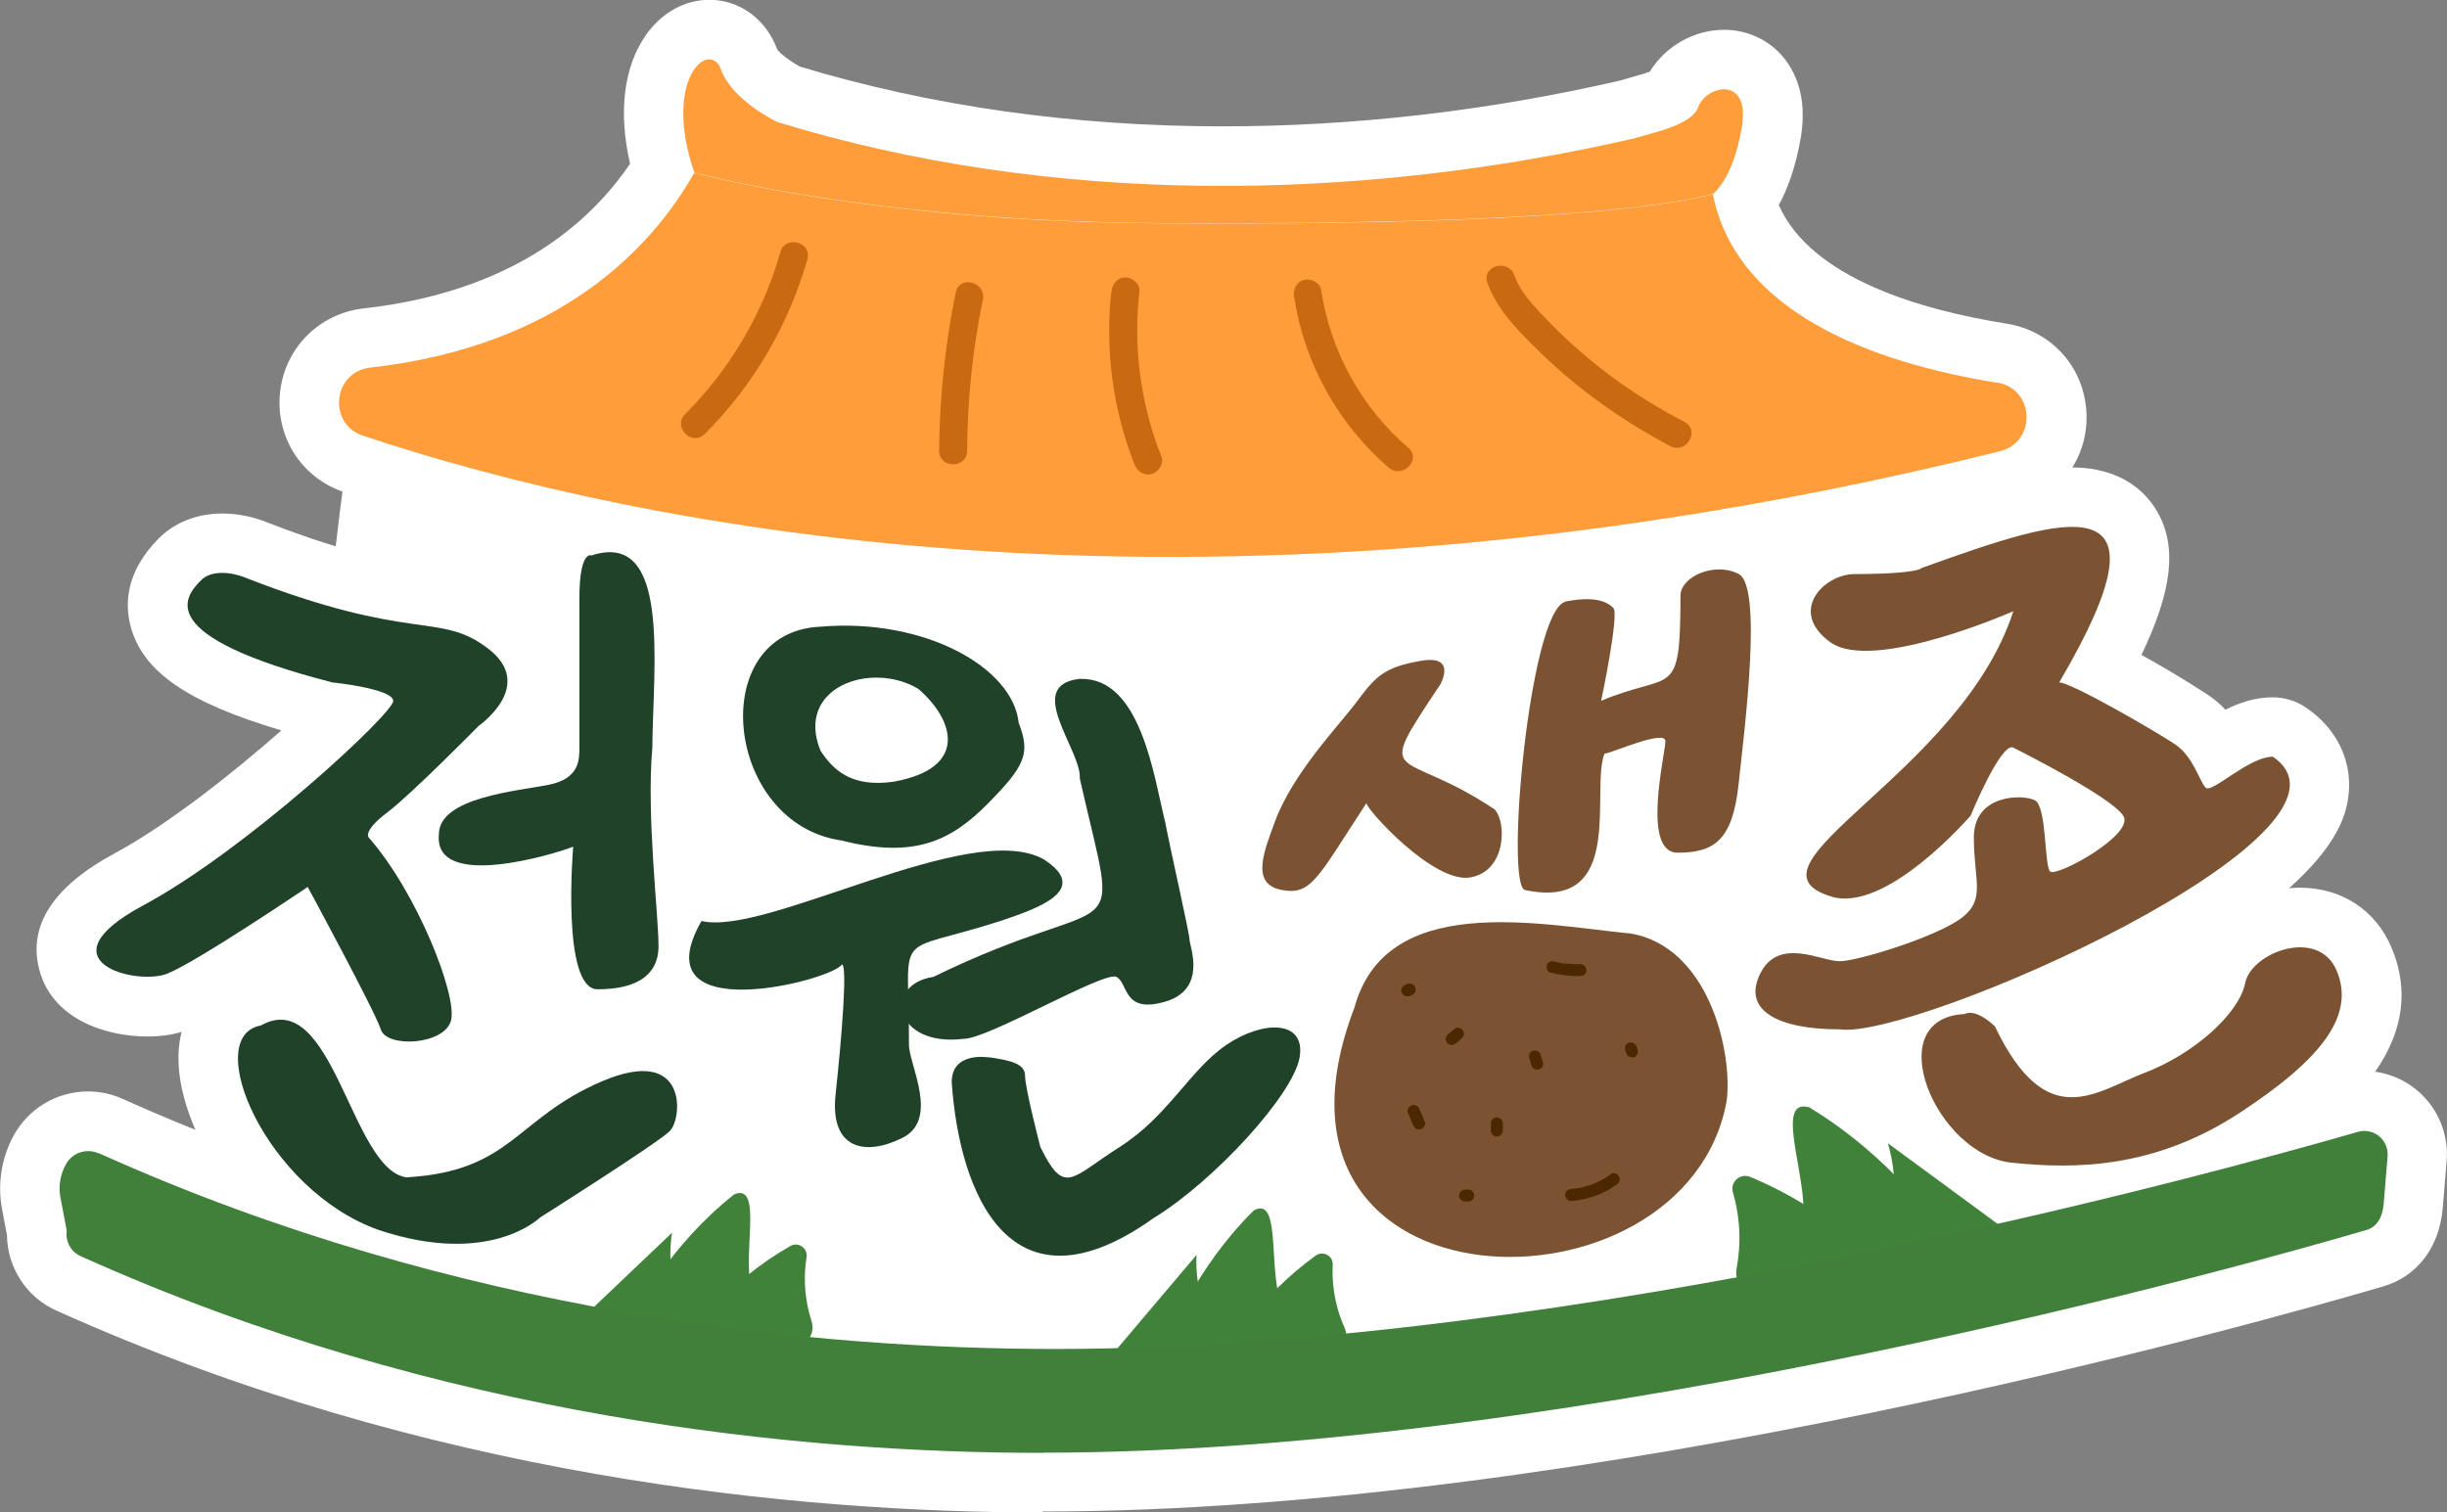 <?xml version="1.0" encoding="UTF-8"?>
<svg id="_레이어_2" data-name="레이어 2" xmlns="http://www.w3.org/2000/svg" viewBox="0 0 126.45 78.17">
  <rect x="0" y="0" width="126.45" height="78.17" fill="#808080" stroke="none"/>
  <defs>
    <style>
      .cls-1 {
        fill: #4c2800;
      }

      .cls-2 {
        fill: #fff;
      }

      .cls-3 {
        fill: #ff9d3b;
      }

      .cls-4 {
        fill: #204229;
      }

      .cls-5 {
        fill: #7c5332;
      }

      .cls-6 {
        fill: #40803b;
      }

      .cls-7 {
        fill: #41823b;
      }

      .cls-8 {
        fill: #c96912;
      }
    </style>
  </defs>
  <g id="_레이어_1-2" data-name="레이어 1">
    <g>
      <g>
        <path class="cls-2" d="M18.34,21.82c-.74,1.23-2.96,26.23-3.08,26.6s-.25,7.39,0,8.5,12.44,10.84,12.44,10.84c0,0,11.08,4.19,17.73,4.19s24.75-.49,31.77-1.85,23.52-6.77,31.15-9.6c7.63-2.83,8.74-.62,8.37-7.14-.37-6.53-2.34-6.16-7.14-11.82-4.8-5.66,2.59-10.22-10.34-15.15-12.93-4.93-11.08-7.39-28.2-6.65s-23.64-.99-33.12,1.23-19.58.86-19.58.86Z"/>
        <g>
          <path class="cls-2" d="M23.59,67.36c-1.57,0-3.25-.29-4.99-.87-5.7-2.01-9.69-8.25-9.36-12.29.17-2.01,1.39-3.56,3.16-4.1.69-.32,1.39-.48,2.11-.48,3.47,0,5.09,3.46,6.27,5.98.28.61.71,1.52,1.05,2.07,1.58-.24,2.28-.8,3.49-1.76,1.08-.86,2.42-1.94,4.56-2.86,1.23-.53,2.32-.78,3.33-.78,2.04,0,3.71,1.07,4.45,2.86.77,1.86.39,4.21-.88,5.48-.22.22-.87.87-7.06,4.78-.8.65-2.8,1.95-6.15,1.95Z"/>
          <path class="cls-2" d="M13.49,53c-3.13.54.25,8.51,6.08,10.57,5.76,1.92,8.33-.64,8.33-.64,0,0,6.08-3.84,6.72-4.48s.96-4.48-3.52-2.56c-4.48,1.92-4.64,4.64-10.09,4.96-2.87-.37-3.8-9.94-7.53-7.85Z"/>
          <path class="cls-2" d="M21.15,56.9c-2.15,0-3.83-1.05-4.38-2.73-.15-.39-.99-2.02-1.98-3.89-1.82,1.18-3.93,2.48-4.98,2.9-.63.26-1.37.39-2.19.39h0c-2.18,0-4.95-.91-5.6-3.49-.57-2.26.74-4.27,3.91-5.98,2.75-1.48,6.16-4.19,8.61-6.35-4.86-1.44-7.15-3.04-7.78-5.34-.31-1.12-.31-2.82,1.44-4.58.82-.83,1.99-1.29,3.28-1.29.95,0,1.74.23,2.25.43,4.43,1.73,6.74,2.07,8.43,2.31,1.63.23,3.16.46,4.92,1.79,1.98,1.51,2.24,3.31,2.22,4.24-.05,2.33-1.77,3.93-2.53,4.53-.66.66-2.4,2.41-3.76,3.64,2.03,3.18,3.87,7.64,3.29,9.98-.51,2.06-2.58,3.44-5.15,3.44Z"/>
          <path class="cls-2" d="M8.66,50.32c1.58-.64,7.25-4.48,7.25-4.48,0,0,3.47,6.4,3.78,7.37s3.31.8,3.63-.48-1.73-6.56-4.26-9.45c0,0-.32-.32.95-1.28s4.73-4.48,4.73-4.48c0,0,3-2.08.47-4-2.45-1.87-3.86-.26-12.6-3.68-.69-.27-1.7-.37-2.22.16-.87.87-2.52,2.88,6.78,5.28,0,0,3.15.32,3.15.96s-7.57,7.69-12.93,10.57c-5.36,2.88-.32,4.16,1.26,3.52Z"/>
          <path class="cls-2" d="M30.89,54.2c-1.07,0-2.07-.45-2.82-1.26-.94-1.02-1.48-2.78-1.61-5.25-.52.07-1.05.11-1.57.11-1.83,0-3.24-.53-4.19-1.58-.78-.87-1.17-2.01-1.08-3.25.11-4.04,4.84-4.88,7.25-5.28v-6.74c0-4.23,1.9-5.18,3.26-5.31.48-.12.94-.18,1.4-.18,1.33,0,2.56.52,3.46,1.46,2.13,2.21,1.99,6.08,1.86,9.82-.02.68-.05,1.33-.05,1.92,0,.09,0,.17-.01.25-.19,2.18.02,5.19.18,7.39.08,1.1.14,1.98.14,2.59,0,2.45-1.63,5.32-6.23,5.32Z"/>
          <path class="cls-2" d="M30.57,28.71s-.63-.32-.63,2.24v7.69c0,.64,0,1.6-1.58,1.92s-5.68.64-5.68,2.56c-.29,2.96,6.07.99,6.94.64,0,0-.63,7.37,1.26,7.37s3.15-.64,3.15-2.24-.63-6.72-.32-10.25c.03-4.22.98-11.29-3.15-9.93Z"/>
          <path class="cls-2" d="M44.89,62.37c-1.4,0-2.66-.54-3.54-1.53-.7-.78-1.49-2.22-1.22-4.61.09-.8.16-1.53.22-2.18-1.14.16-1.99.17-2.02.17-3.11,0-4.54-1.33-5.19-2.45-.65-1.11-1.09-3,.44-5.7.56-.98,1.59-1.55,2.67-1.55.22,0,.44.02.67.07,1.1,0,3.58-.84,5.57-1.51,3.22-1.08,6.54-2.2,9.35-2.2.33,0,.66.02.97.05,0,0,0-.01,0-.02-.04-.18-.06-.35-.07-.53-.07-.2-.23-.56-.34-.81-.62-1.39-1.55-3.48-.39-5.47.49-.84,1.51-1.89,3.56-2.08.08,0,.15-.01.23-.01.02,0,.1,0,.13,0,5.14,0,6.45,5.96,7.08,8.83.07.33.14.64.21.91.01.05.02.09.03.14.12.63.35,1.66.57,2.69.51,2.37.68,3.16.73,3.59,1.14,4.96-2.68,6.34-3.46,6.56-.63.18-1.2.27-1.75.27-.79,0-1.78-.19-2.66-.9-.46.22-.96.46-1.36.65-2.36,1.15-3.65,1.73-4.68,1.93.11,1.68-.29,3.71-2.58,4.87-1.07.54-2.13.82-3.15.82Z"/>
          <path class="cls-2" d="M49.81,53.69c1.26,0,7.25-3.52,7.88-3.2s.32,1.92,2.52,1.28c2.21-.64,1.26-2.88,1.26-3.2s-.95-4.48-1.26-6.08c-.58-2.35-1.26-7.47-4.36-7.4-3.01.29.04,3.66-.05,5.16,2.11,9.3,2.28,5.44-7.57,10.25-.61.09-1.04.34-1.3.66-.06-2.81.21-2.08,4.77-3.54,1.89-.64,4.73-1.6,2.21-3.2-3.8-2.08-14.32,4.01-17.66,3.2-3.24,5.68,6.91,3.03,7.25,2.24.32,0,0,3.84-.32,6.72-.32,2.88,1.58,3.2,3.47,2.24,1.89-.96.32-3.79.32-4.8,0-.4,0-.77,0-1.11.47.57,1.42.96,2.84.79Z"/>
          <path class="cls-2" d="M54.77,67.98c-4.91,0-8.15-4.42-8.67-11.84,0-.07,0-.14,0-.21,0-2.54,1.93-4.38,4.59-4.38.43,0,.76.05.89.07,2.88.42,4.4,1.72,4.45,3.87.03.2.12.63.24,1.16.95-.62,1.69-1.48,2.46-2.39.84-.98,1.71-1.99,2.91-2.8,1.35-.92,2.85-1.42,4.21-1.42s2.61.53,3.42,1.49c.81.96,1.14,2.24.91,3.62-.55,3.34-5.6,8.34-8.91,10.39-2.32,1.64-4.45,2.44-6.51,2.44,0,0,0,0,0,0Z"/>
          <path class="cls-2" d="M59.58,62.97c3.15-1.92,7.25-6.4,7.57-8.33.32-1.92-1.89-1.92-3.78-.64-1.89,1.28-3,3.68-5.52,5.28-2.52,1.6-2.84,2.56-4.1,0,0,0-.79-3.04-.79-3.68s-.79-.8-1.89-.96c0,0-1.89-.32-1.89,1.28.4,5.84,3.07,12.27,10.41,7.04Z"/>
          <path class="cls-2" d="M66.71,49.13c-.36,0-.73-.04-1.12-.12-1.28-.26-2.31-.99-2.9-2.05-1.05-1.89-.3-3.9.25-5.37l.07-.19c.9-2.44,2.7-4.61,3.89-6.04.31-.37.58-.69.78-.96,1.37-1.85,2.51-2.82,5.27-3.29.34-.06.65-.09.96-.09,1.46,0,2.67.67,3.34,1.83,1.03,1.8.11,3.62-.19,4.14-.03.05-.06.09-.09.14-.16.24-.32.48-.47.71.7.35,1.52.81,2.46,1.43.17.12.33.25.48.4,1.39,1.41,1.48,3.72.98,5.27-.59,1.84-2.06,3.13-3.91,3.44-.24.04-.5.06-.75.06-1.36,0-3.13-.85-4.67-2.03-1.17,1.64-2.35,2.71-4.36,2.71,0,0,0,0,0,0Z"/>
          <path class="cls-2" d="M70.62,41.52c0,.32,3.47,4.16,5.36,3.84,1.89-.32,1.89-2.88,1.26-3.52-4.92-3.29-6.31-1.17-2.84-6.4,0,0,.95-1.6-.95-1.28s-2.36.8-3.31,2.08-3.31,3.68-4.26,6.24c-.56,1.53-1.26,3.2.32,3.52s1.89-.64,4.41-4.48Z"/>
          <path class="cls-2" d="M79.95,49.21c-.55,0-1.13-.06-1.74-.19-1.18-.23-2.59-1.12-2.8-3.97-.15-1.97.08-5.44.56-8.63.79-5.29,1.86-7.52,3.92-8.22.12-.04.25-.07.37-.1.64-.13,1.22-.19,1.77-.19,1.06,0,1.88.25,2.5.58.89-1.27,2.5-2.12,4.33-2.12.84,0,1.67.19,2.39.56,2.77,1.41,2.66,5.11,1.75,13.21l-.08.76c-.17,1.55-.69,6.26-6.21,6.26-.73,0-1.41-.19-2-.54-.81,1.45-2.24,2.6-4.75,2.6Z"/>
          <path class="cls-2" d="M89.85,29.67c-1.26-.64-3,.16-3,1.12-.01,5.48-.4,3.88-4.1,5.44,0,0,.95-4.48.63-4.8s-.95-.64-2.52-.32c-1.83.62-3.1,14.7-2.05,14.89,5.23,1.11,3.37-5.13,4.1-7.05.32,0,3.15-1.28,3.15-.64s-1.26,5.76.63,5.76,2.84-.64,3.15-3.52,1.26-10.25,0-10.89Z"/>
          <path class="cls-2" d="M95.4,56.3c-.18,0-.36,0-.52-.02-3.26-.03-5.48-.95-6.58-2.71-.84-1.35-.88-3.03-.1-4.6.53-1.08,1.34-1.87,2.34-2.33-.08-.2-.13-.39-.17-.58-.59-2.64,1.47-4.52,4.07-6.91.82-.76,1.72-1.57,2.58-2.45-.2.01-.4.02-.6.02h0c-1.47,0-2.69-.35-3.64-1.03-2.29-1.66-2.56-3.92-2.05-5.48.68-2.09,2.83-3.61,5.12-3.61,1.15,0,1.95-.05,2.31-.1.04-.01.08-.03.11-.04,3.74-1.34,6.56-2.3,8.8-2.3,2.7,0,3.92,1.43,4.41,2.29,1.02,1.78.8,4.02-.82,7.4,1.81.99,3.43,2.06,3.46,2.08.34.23.63.48.88.75.72-.36,1.54-.64,2.44-.64.61,0,1.21.18,1.72.53,1.88,1.27,2.65,3.36,2.01,5.44-2.04,6.67-21.49,14.29-25.77,14.29Z"/>
          <path class="cls-2" d="M95.84,29.67c-1.58,0-3.47,1.92-1.26,3.52,2.21,1.6,9.46-1.6,9.46-1.6-2.7,8.38-14.48,13.15-9.46,14.73,2.84.96,7.25-4.16,7.25-4.16,0,0,1.58-3.84,2.21-3.52.63.32,5.05,2.56,5.68,3.52s-3.47,3.2-3.78,2.88-.16-3.36-.79-3.68c-.63-.32-3.15-.32-3.15,1.92s.63,3.2-.63,4.16-5.36,2.24-6.31,2.24-3.15-1.28-4.1.64c-.95,1.92.95,2.88,4.1,2.88,3.85.58,28.15-10.19,22.39-14.09-1.26,0-3.15,1.92-3.47,1.6s-.63-1.6-1.58-2.24c-.95-.64-5.36-3.2-5.99-3.2,6.18-10.51.43-8.63-7.09-5.92-.22.23-1.89.32-3.47.32Z"/>
          <path class="cls-2" d="M106.57,63.31c-.89,0-1.8-.05-2.84-.16-4.26-.35-7.55-4.92-7.5-8.62.04-2.8,1.9-4.83,4.67-5.16.29-.07.59-.11.9-.11,1.7,0,3,1.14,3.48,1.62.24.24.44.52.58.83.65,1.36,1.11,1.8,1.26,1.91.29-.05.93-.33,1.37-.53.41-.18.82-.37,1.23-.52,1.73-.66,3.06-1.93,3.29-2.44.57-2.66,3.4-4.25,5.84-4.25,2.15,0,3.91,1.15,4.73,3.09,2.35,5.56-3.86,9.61-6.2,11.14-3.3,2.15-6.84,3.2-10.82,3.2h0Z"/>
          <path class="cls-2" d="M116.02,50.8c-.32,1.6-2.68,3.68-5.2,4.64-2.52.96-5.05,3.2-7.73-2.4,0,0-.95-.96-1.58-.64-4.45.23-1.45,7.36,2.52,7.69,3.15.32,7.25.32,11.67-2.56s5.99-5.12,5.05-7.37-4.41-.96-4.73.64Z"/>
          <path class="cls-2" d="M46.17,46.89c-1.01,0-2.09-.14-3.28-.43-4.99-.81-7.76-5.64-7.56-9.9.2-4.13,2.95-7.03,6.85-7.23.48-.04.97-.06,1.45-.06,6.2,0,11.25,3.12,12,7.33,1.1,3.19-.43,5.1-2.38,7.08-1.47,1.5-3.61,3.22-7.09,3.22h0Z"/>
          <path class="cls-2" d="M51.07,41.52c1.89-1.92,2.21-2.56,1.58-4.16-.3-2.86-4.88-5.42-10.25-4.96-5.96.27-4.96,10.19,1.1,11.05,3.78.96,5.68,0,7.57-1.92ZM42.4,38.8c-1.33-3.27,2.6-4.66,5.05-3.2,1.85,1.59,2.64,4.09-1.26,4.8-2.21.32-3.15-.64-3.78-1.6Z"/>
          <path class="cls-2" d="M78.03,68.05c-4.44,0-8.21-1.77-10.33-4.85-1.53-2.22-2.87-6.11-.63-12.07.87-3.02,3.41-6.53,10.5-6.53,1.88,0,3.73.22,5.37.41.55.06,1.07.13,1.55.18.06,0,.11.01.17.02,6.31.99,8.08,8.34,7.62,12.06,0,.05-.01.11-.02.16-1.24,6.97-8.09,10.62-14.22,10.62h0Z"/>
          <path class="cls-2" d="M89.22,56.89c.31-2.56-.95-8.01-5.05-8.65-4.7-.47-12.56-2.15-14.19,3.84-6.16,16.1,17.17,16.42,19.24,4.8Z"/>
          <path class="cls-2" d="M60.51,31.86c-19.36,0-33.92-3.49-42.72-6.42-2.2-.73-3.56-2.85-3.32-5.15s2.02-4.09,4.32-4.35c7.6-.85,11.64-4.34,13.77-7.48-.62-2.66-.33-5.04.84-6.68.81-1.14,2-1.79,3.26-1.79,1.56,0,2.93,1,3.5,2.56.11.18.66.61,1.17.89,6.78,2.05,14.14,3.09,21.87,3.09,6.76,0,13.65-.79,20.49-2.36.17-.05.37-.11.59-.17.24-.07.66-.18.97-.29.8-1.31,2.27-2.17,3.85-2.17,1.18,0,2.29.51,3.04,1.4.61.73,1.27,2.04.92,4.15-.26,1.54-.69,2.68-1.14,3.51,1.66,3.74,7.2,5.4,11.79,6.13,2.33.38,4.01,2.28,4.11,4.63.1,2.34-1.43,4.38-3.71,4.94-14.8,3.68-29.47,5.55-43.58,5.55,0,0,0,0,0,0Z"/>
          <path class="cls-2" d="M18.76,22.52c14,4.66,43.65,10.99,84.59.8,1.91-.48,1.8-3.23-.15-3.55-6.46-1.04-13.46-3.63-14.69-9.74,0,0,1.04-.73,1.5-3.45s-1.87-2.15-2.25-1.05c-.33.97-2.53,1.36-3.26,1.61-14.46,3.33-30.16,3.52-44.35-.84,0,0-2.31-1.1-2.89-2.7-.58-1.6-3.05.45-1.38,5.32-2.18,3.84-6.89,8.96-16.75,10.07-1.93.22-2.21,2.91-.37,3.52Z"/>
          <path class="cls-2" d="M53.88,78.17c-12.68,0-31.82-1.81-50.98-10.44-1.54-.69-2.52-2.23-2.54-3.89l-.25-1.33c-.25-1.3-.04-2.66.6-3.83.77-1.4,2.24-2.27,3.84-2.27.62,0,1.23.13,1.8.39,7.25,3.26,15.1,5.75,23.39,7.41l2.88-2.74c.53-.5,1.21-.79,1.9-.84.49-.47.99-.91,1.51-1.31.22-.17.46-.32.72-.43.49-.2.99-.31,1.48-.31.96,0,1.85.38,2.51,1.07.47.49.75,1.04.9,1.63.87.13,1.68.57,2.26,1.25.69.81.99,1.88.81,2.94-.03.21-.06.48-.04.79,3.3.26,6.61.38,9.87.38.58,0,1.17,0,1.76-.02l3.18-3.76c.47-.56,1.11-.91,1.8-1.04.43-.52.89-1.01,1.36-1.47.2-.2.43-.37.67-.5.59-.32,1.2-.49,1.82-.49,1.86,0,2.78,1.1,3.26,2.33.97.02,1.9.43,2.57,1.14.68.72,1.04,1.7.99,2.69,0,.01,0,.03,0,.04,4.69-.53,9.66-1.25,14.83-2.15-.04-.37-.11-.68-.18-.93-.34-1.14-.12-2.34.59-3.3.58-.78,1.45-1.3,2.4-1.46.05-.85.29-1.65.89-2.37.67-.8,1.67-1.26,2.73-1.26.36,0,.73.05,1.1.15.27.07.53.19.77.33.72.43,1.42.91,2.11,1.43.12-.01.25-.02.37-.02.64,0,1.28.2,1.82.6l4.53,3.33c8.26-1.91,14.62-3.69,17.06-4.39.39-.11.79-.17,1.19-.17,1.19,0,2.34.51,3.15,1.39.81.88,1.22,2.07,1.12,3.26l-.2,2.43c-.17,2.03-1.32,3.55-3.09,4.06-6.61,1.94-41.03,11.63-69.26,11.63Z"/>
          <path class="cls-2" d="M121.83,58.51c-3.01.87-9.83,2.76-18.6,4.74l-5.67-4.17c.13.45.25.99.3,1.61-1.11-1.11-2.58-2.37-4.38-3.46-1.63-.45-.42,2.74-.3,4.98-.79-.48-1.71-.97-2.74-1.4-.52-.22-1.06.26-.9.8.27.93.49,2.27.2,3.86-.04.2-.04.37,0,.53-6.44,1.18-13.32,2.22-20.17,2.9-.02-.11-.05-.23-.1-.36-.55-1.24-.63-2.38-.59-3.19.03-.47-.51-.76-.89-.48-.76.55-1.41,1.13-1.97,1.67-.34-1.85.03-4.7-1.22-4.01-1.26,1.24-2.21,2.56-2.9,3.68-.08-.52-.09-.98-.07-1.37l-4.08,4.82c-1.08.03-2.15.05-3.22.05-3.72,0-8.01-.16-12.69-.62.15-.24.19-.53.07-.89-.41-1.29-.37-2.44-.24-3.24.08-.47-.43-.81-.84-.58-.82.47-1.53.97-2.14,1.45-.13-1.88.54-4.67-.77-4.12-1.39,1.1-2.48,2.3-3.28,3.34-.02-.52.02-.99.08-1.37l-4.03,3.83c-8.1-1.51-16.84-3.97-25.59-7.91h-.03c-.62-.29-1.36-.05-1.69.55-.3.54-.39,1.16-.28,1.76l.32,1.68c-.08.55.21,1.08.71,1.31,18.67,8.4,37.34,10.17,49.72,10.17,28.03,0,62.73-9.84,68.39-11.51.48-.14.82-.56.89-1.37l.2-2.43c.07-.85-.72-1.5-1.54-1.27Z"/>
        </g>
        <g>
          <g>
            <path class="cls-7" d="M34.73,63.71c-.13.8-.17,1.95.24,3.24.79,2.48-5.74,1.99-5.74,1.99"/>
            <path class="cls-7" d="M35.95,68.67s1.61-2.39,4.89-4.27c.41-.24.91.11.84.58-.13.8-.17,1.95.24,3.24.79,2.48-5.74,1.99-5.74,1.99l-.23-1.54Z"/>
            <path class="cls-7" d="M32.96,67.65s1.65-3.29,4.98-5.92c1.6-.67.25,3.64,1.01,5.19.74,3.37-5.79,2.82-5.79,2.82l-.2-2.09Z"/>
          </g>
          <g>
            <path class="cls-7" d="M61.83,64.86c-.04.81.04,1.95.59,3.19,1.05,2.38-5.49,2.6-5.49,2.6"/>
            <path class="cls-7" d="M63.58,69.67s1.34-2.55,4.4-4.77c.38-.28.92,0,.89.48-.04.81.04,1.95.59,3.19,1.05,2.38-5.49,2.6-5.49,2.6l-.39-1.5Z"/>
            <path class="cls-7" d="M60.49,68.98s1.29-3.45,4.3-6.42c1.52-.84.64,3.59,1.56,5.05,1.1,3.27-5.45,3.44-5.45,3.44l-.42-2.06Z"/>
          </g>
          <g>
            <path class="cls-7" d="M97.56,59.09c.27.93.49,2.27.2,3.86-.56,3.05,7.08,1.49,7.08,1.49"/>
            <path class="cls-7" d="M96.86,65.14s-2.25-2.58-6.41-4.31c-.52-.22-1.06.26-.9.8.27.93.49,2.27.2,3.86-.56,3.05,7.08,1.49,7.08,1.49l.04-1.85Z"/>
            <path class="cls-7" d="M100.25,63.48s-2.44-3.64-6.76-6.25c-1.99-.55.25,4.34-.42,6.28-.37,4.09,7.26,2.47,7.26,2.47l-.08-2.5Z"/>
          </g>
          <path class="cls-4" d="M13.49,53c-3.13.54.25,8.51,6.08,10.57,5.76,1.92,8.33-.64,8.33-.64,0,0,6.08-3.84,6.72-4.48s.96-4.48-3.52-2.56c-4.48,1.92-4.64,4.64-10.09,4.96-2.87-.37-3.8-9.94-7.53-7.85Z"/>
          <path class="cls-4" d="M24.74,37.51s3-2.08.47-4-3.86-.26-12.6-3.68c-.69-.27-1.7-.37-2.22.16-.87.87-2.52,2.88,6.78,5.28,0,0,3.15.32,3.15.96s-7.57,7.69-12.93,10.57c-5.36,2.88-.32,4.16,1.26,3.52s7.25-4.48,7.25-4.48c0,0,3.47,6.4,3.78,7.37s3.31.8,3.63-.48-1.73-6.56-4.26-9.45c0,0-.32-.32.95-1.28s4.73-4.48,4.73-4.48Z"/>
          <path class="cls-4" d="M30.57,28.71s-.63-.32-.63,2.24v7.69c0,.64,0,1.6-1.58,1.92s-5.68.64-5.68,2.56c-.29,2.96,6.07.99,6.94.64,0,0-.63,7.37,1.26,7.37s3.15-.64,3.15-2.24-.63-6.72-.32-10.25c.03-4.22.98-11.29-3.15-9.93Z"/>
          <path class="cls-4" d="M36.25,47.6c3.34.81,13.86-5.29,17.66-3.2,2.52,1.6-.32,2.56-2.21,3.2-5.7,1.83-4.7.22-4.73,6.4,0,1.01,1.58,3.84-.32,4.8s-3.78.64-3.47-2.24.63-6.72.32-6.72c-.34.79-10.49,3.44-7.25-2.24Z"/>
          <path class="cls-4" d="M55.85,35.08c-3.01.29.04,3.66-.05,5.16,2.11,9.3,2.28,5.44-7.57,10.25-2.62.39-2.06,3.65,1.58,3.2,1.26,0,7.25-3.52,7.88-3.2s.32,1.92,2.52,1.28,1.26-2.88,1.26-3.2-.95-4.48-1.26-6.08c-.58-2.35-1.26-7.47-4.36-7.4Z"/>
          <path class="cls-4" d="M51.07,54.65s-1.89-.32-1.89,1.28c.4,5.84,3.07,12.27,10.41,7.04,3.15-1.92,7.25-6.4,7.57-8.33s-1.89-1.92-3.78-.64-3,3.68-5.52,5.28-2.84,2.56-4.1,0c0,0-.79-3.04-.79-3.68s-.79-.8-1.89-.96Z"/>
          <path class="cls-5" d="M74.4,35.43s.95-1.6-.95-1.28-2.36.8-3.31,2.08-3.31,3.68-4.26,6.24c-.56,1.53-1.26,3.2.32,3.52s1.89-.64,4.41-4.48c0,.32,3.47,4.16,5.36,3.84s1.89-2.88,1.26-3.52c-4.92-3.29-6.31-1.17-2.84-6.4Z"/>
          <path class="cls-5" d="M80.86,31.11c-1.83.62-3.1,14.7-2.05,14.89,5.23,1.11,3.37-5.13,4.1-7.05.32,0,3.15-1.28,3.15-.64s-1.26,5.76.63,5.76,2.84-.64,3.15-3.52,1.26-10.25,0-10.89-3,.16-3,1.12c-.01,5.48-.4,3.88-4.1,5.44,0,0,.95-4.48.63-4.8s-.95-.64-2.52-.32Z"/>
          <path class="cls-5" d="M99.31,29.35c-.22.23-1.89.32-3.47.32s-3.47,1.92-1.26,3.52,9.46-1.6,9.46-1.6c-2.7,8.38-14.48,13.15-9.46,14.73,2.84.96,7.25-4.16,7.25-4.16,0,0,1.58-3.84,2.21-3.52s5.05,2.56,5.68,3.52-3.47,3.2-3.78,2.88-.16-3.36-.79-3.68-3.15-.32-3.15,1.92.63,3.2-.63,4.16-5.36,2.24-6.31,2.24-3.15-1.28-4.1.64.95,2.88,4.1,2.88c3.85.58,28.15-10.19,22.39-14.09-1.26,0-3.15,1.92-3.47,1.6s-.63-1.6-1.58-2.24-5.36-3.2-5.99-3.2c6.18-10.51.43-8.63-7.09-5.92Z"/>
          <path class="cls-5" d="M103.09,53.05s-.95-.96-1.58-.64c-4.45.23-1.45,7.36,2.52,7.69,3.15.32,7.25.32,11.67-2.56,4.41-2.88,5.99-5.12,5.05-7.37s-4.41-.96-4.73.64-2.68,3.68-5.2,4.64-5.05,3.2-7.73-2.4Z"/>
          <path class="cls-4" d="M52.64,37.35c-.3-2.86-4.88-5.42-10.25-4.96-5.96.27-4.96,10.19,1.1,11.05,3.78.96,5.68,0,7.57-1.92s2.21-2.56,1.58-4.16ZM46.18,40.4c-2.21.32-3.15-.64-3.78-1.6-1.33-3.27,2.6-4.66,5.05-3.2,1.85,1.59,2.64,4.09-1.26,4.8Z"/>
          <path class="cls-5" d="M84.18,48.24c-4.7-.47-12.56-2.15-14.19,3.84-6.16,16.1,17.17,16.42,19.24,4.8.31-2.56-.95-8.01-5.05-8.65Z"/>
          <path class="cls-1" d="M72.68,50.87l-.11.05s-.07.05-.09.08c-.03.03-.05.07-.06.11-.01.04-.01.08,0,.12,0,.04.01.08.04.12l.05.06s.09.07.14.08h.08c.06.01.11,0,.16-.03l.11-.05s.07-.05.09-.08c.03-.03.05-.07.06-.11.01-.04.01-.08,0-.12,0-.04-.01-.08-.04-.12l-.05-.06s-.09-.07-.14-.08h-.08c-.06-.01-.11,0-.16.03h0Z"/>
          <path class="cls-1" d="M75.24,53.92l.32-.27s.05-.06.06-.1c.02-.04.03-.08.03-.12,0-.04,0-.08-.03-.12-.01-.04-.03-.07-.06-.1-.06-.05-.14-.1-.22-.09h-.08c-.05.03-.1.05-.14.09l-.32.27s-.05.06-.06.1c-.02.04-.03.08-.03.12,0,.04,0,.08.03.12.01.04.03.07.06.1.06.05.14.1.22.09h.08c.05-.03.1-.05.14-.09h0Z"/>
          <path class="cls-1" d="M72.75,57.5l.27.64s.03.08.06.11c.02.03.05.06.09.08.07.04.17.06.24.03s.15-.07.19-.14.06-.17.03-.24l-.27-.64s-.03-.08-.06-.11c-.02-.03-.05-.06-.09-.08-.07-.04-.17-.06-.24-.03s-.15.07-.19.14-.06.17-.03.24h0Z"/>
          <path class="cls-1" d="M77.04,58.06v.37c0,.08.03.16.09.22.03.03.06.05.1.06.04.02.08.03.12.03.08,0,.16-.03.22-.09s.09-.14.09-.22v-.37c0-.08-.03-.16-.09-.22-.03-.03-.06-.05-.1-.06-.04-.02-.08-.03-.12-.03-.08,0-.16.03-.22.09s-.09.14-.09.22h0Z"/>
          <path class="cls-1" d="M79.02,54.68l.11.37c.02.08.08.15.14.19.04.02.07.04.12.04.04,0,.08,0,.12,0,.08-.02.15-.07.19-.14s.05-.16.03-.24l-.11-.37c-.02-.08-.08-.15-.14-.19-.04-.02-.07-.04-.12-.04-.04,0-.08,0-.12,0-.08.02-.15.07-.19.14s-.05.16-.03.24h0Z"/>
          <path class="cls-1" d="M80.15,50.27c.49.13,1.01.19,1.52.18.16,0,.32-.14.31-.31s-.14-.32-.31-.31c-.24,0-.47,0-.71-.03-.03,0-.05,0-.08,0,.07.01,0,0-.03,0-.06,0-.13-.02-.19-.03-.12-.02-.23-.05-.35-.08-.16-.04-.35.05-.38.22s.05.34.22.38h0Z"/>
          <path class="cls-1" d="M83.98,54.26l.05.16s.03.08.06.11c.02.03.05.06.09.08.04.02.07.04.12.04.04,0,.08,0,.12,0l.07-.03s.08-.07.11-.11l.03-.07c.01-.06.01-.11,0-.17l-.05-.16s-.03-.08-.06-.11c-.02-.03-.05-.06-.09-.08-.04-.02-.07-.04-.12-.04-.04,0-.08,0-.12,0l-.07.03s-.08.07-.11.11l-.03.07c-.01.06-.01.11,0,.17h0Z"/>
          <path class="cls-1" d="M83.24,60.69c-.61.44-1.32.71-2.05.76-.17.01-.31.13-.31.31,0,.16.14.33.31.31.85-.06,1.67-.35,2.36-.85.14-.1.2-.27.11-.43-.08-.14-.29-.21-.43-.11h0Z"/>
          <path class="cls-1" d="M75.71,62.1h.16s.08,0,.12-.03c.04-.01.07-.03.1-.06.03-.03.05-.06.06-.1.02-.04.03-.08.03-.12v-.08c-.03-.05-.05-.1-.09-.14l-.06-.05s-.1-.04-.16-.04h-.16s-.08,0-.12.03c-.04.01-.07.03-.1.06-.03.03-.05.06-.06.1-.02.04-.03.08-.03.12v.08c.03.05.05.1.09.14l.06.05s.1.04.16.04h0Z"/>
          <g>
            <path class="cls-3" d="M88.51,10.03s1.04-.73,1.5-3.45-1.87-2.15-2.25-1.05c-.33.97-2.53,1.36-3.26,1.61-14.46,3.33-30.16,3.52-44.35-.84,0,0-2.31-1.1-2.89-2.7-.58-1.6-3.05.45-1.38,5.32,0,0,9.14,2.51,23.83,2.61,14.68.09,24.54-.42,28.8-1.5Z"/>
            <path class="cls-3" d="M103.2,19.78c-6.46-1.04-13.46-3.63-14.69-9.74-4.26,1.08-14.12,1.6-28.8,1.5-14.68-.09-23.83-2.61-23.83-2.61-2.18,3.84-6.89,8.96-16.75,10.07-1.93.22-2.21,2.91-.37,3.52,14,4.66,43.65,10.99,84.59.8,1.91-.48,1.8-3.23-.15-3.55Z"/>
          </g>
          <path class="cls-6" d="M53.88,75.09c-12.38,0-31.05-1.76-49.72-10.17h0c-.5-.23-.79-.76-.71-1.31l-.32-1.68c-.12-.6-.02-1.23.28-1.76h0c.33-.6,1.06-.84,1.69-.56h.03c18.55,8.36,37.12,10.11,49.42,10.11,26.71,0,59.54-8.98,67.29-11.22.82-.24,1.61.42,1.54,1.27l-.2,2.43c-.07.81-.41,1.23-.89,1.37-5.66,1.66-40.37,11.51-68.39,11.51Z"/>
        </g>
      </g>
      <path class="cls-8" d="M40.33,13.02c-.9,3.17-2.6,6.06-4.93,8.39-.66.66.36,1.68,1.02,1.02,2.5-2.5,4.33-5.62,5.3-9.02.26-.9-1.14-1.28-1.4-.38h0Z"/>
      <path class="cls-8" d="M49.39,15.1c-.55,2.7-.84,5.45-.86,8.2,0,.93,1.44.93,1.45,0,.01-2.63.28-5.24.81-7.81.19-.91-1.21-1.3-1.4-.38h0Z"/>
      <path class="cls-8" d="M57.43,15.05c-.34,3.02.08,6.11,1.19,8.94.14.36.48.62.89.51.35-.1.65-.52.51-.89-1.08-2.73-1.47-5.64-1.14-8.55.04-.39-.36-.72-.72-.72-.43,0-.68.33-.72.72h0Z"/>
      <path class="cls-8" d="M66.88,15.36c.51,3.4,2.28,6.57,4.88,8.81.7.6,1.73-.42,1.02-1.02-2.44-2.1-4.03-4.99-4.51-8.17-.06-.39-.55-.6-.89-.51-.41.11-.56.5-.51.89h0Z"/>
      <path class="cls-8" d="M76.86,14.62c.37,1.02,1.02,1.84,1.76,2.62s1.52,1.52,2.34,2.22c1.65,1.39,3.45,2.6,5.36,3.6.82.43,1.56-.82.73-1.25-1.76-.92-3.43-2-4.95-3.27-.74-.62-1.46-1.28-2.13-1.98s-1.38-1.41-1.71-2.32-1.71-.49-1.4.38h0Z"/>
    </g>
  </g>
</svg>